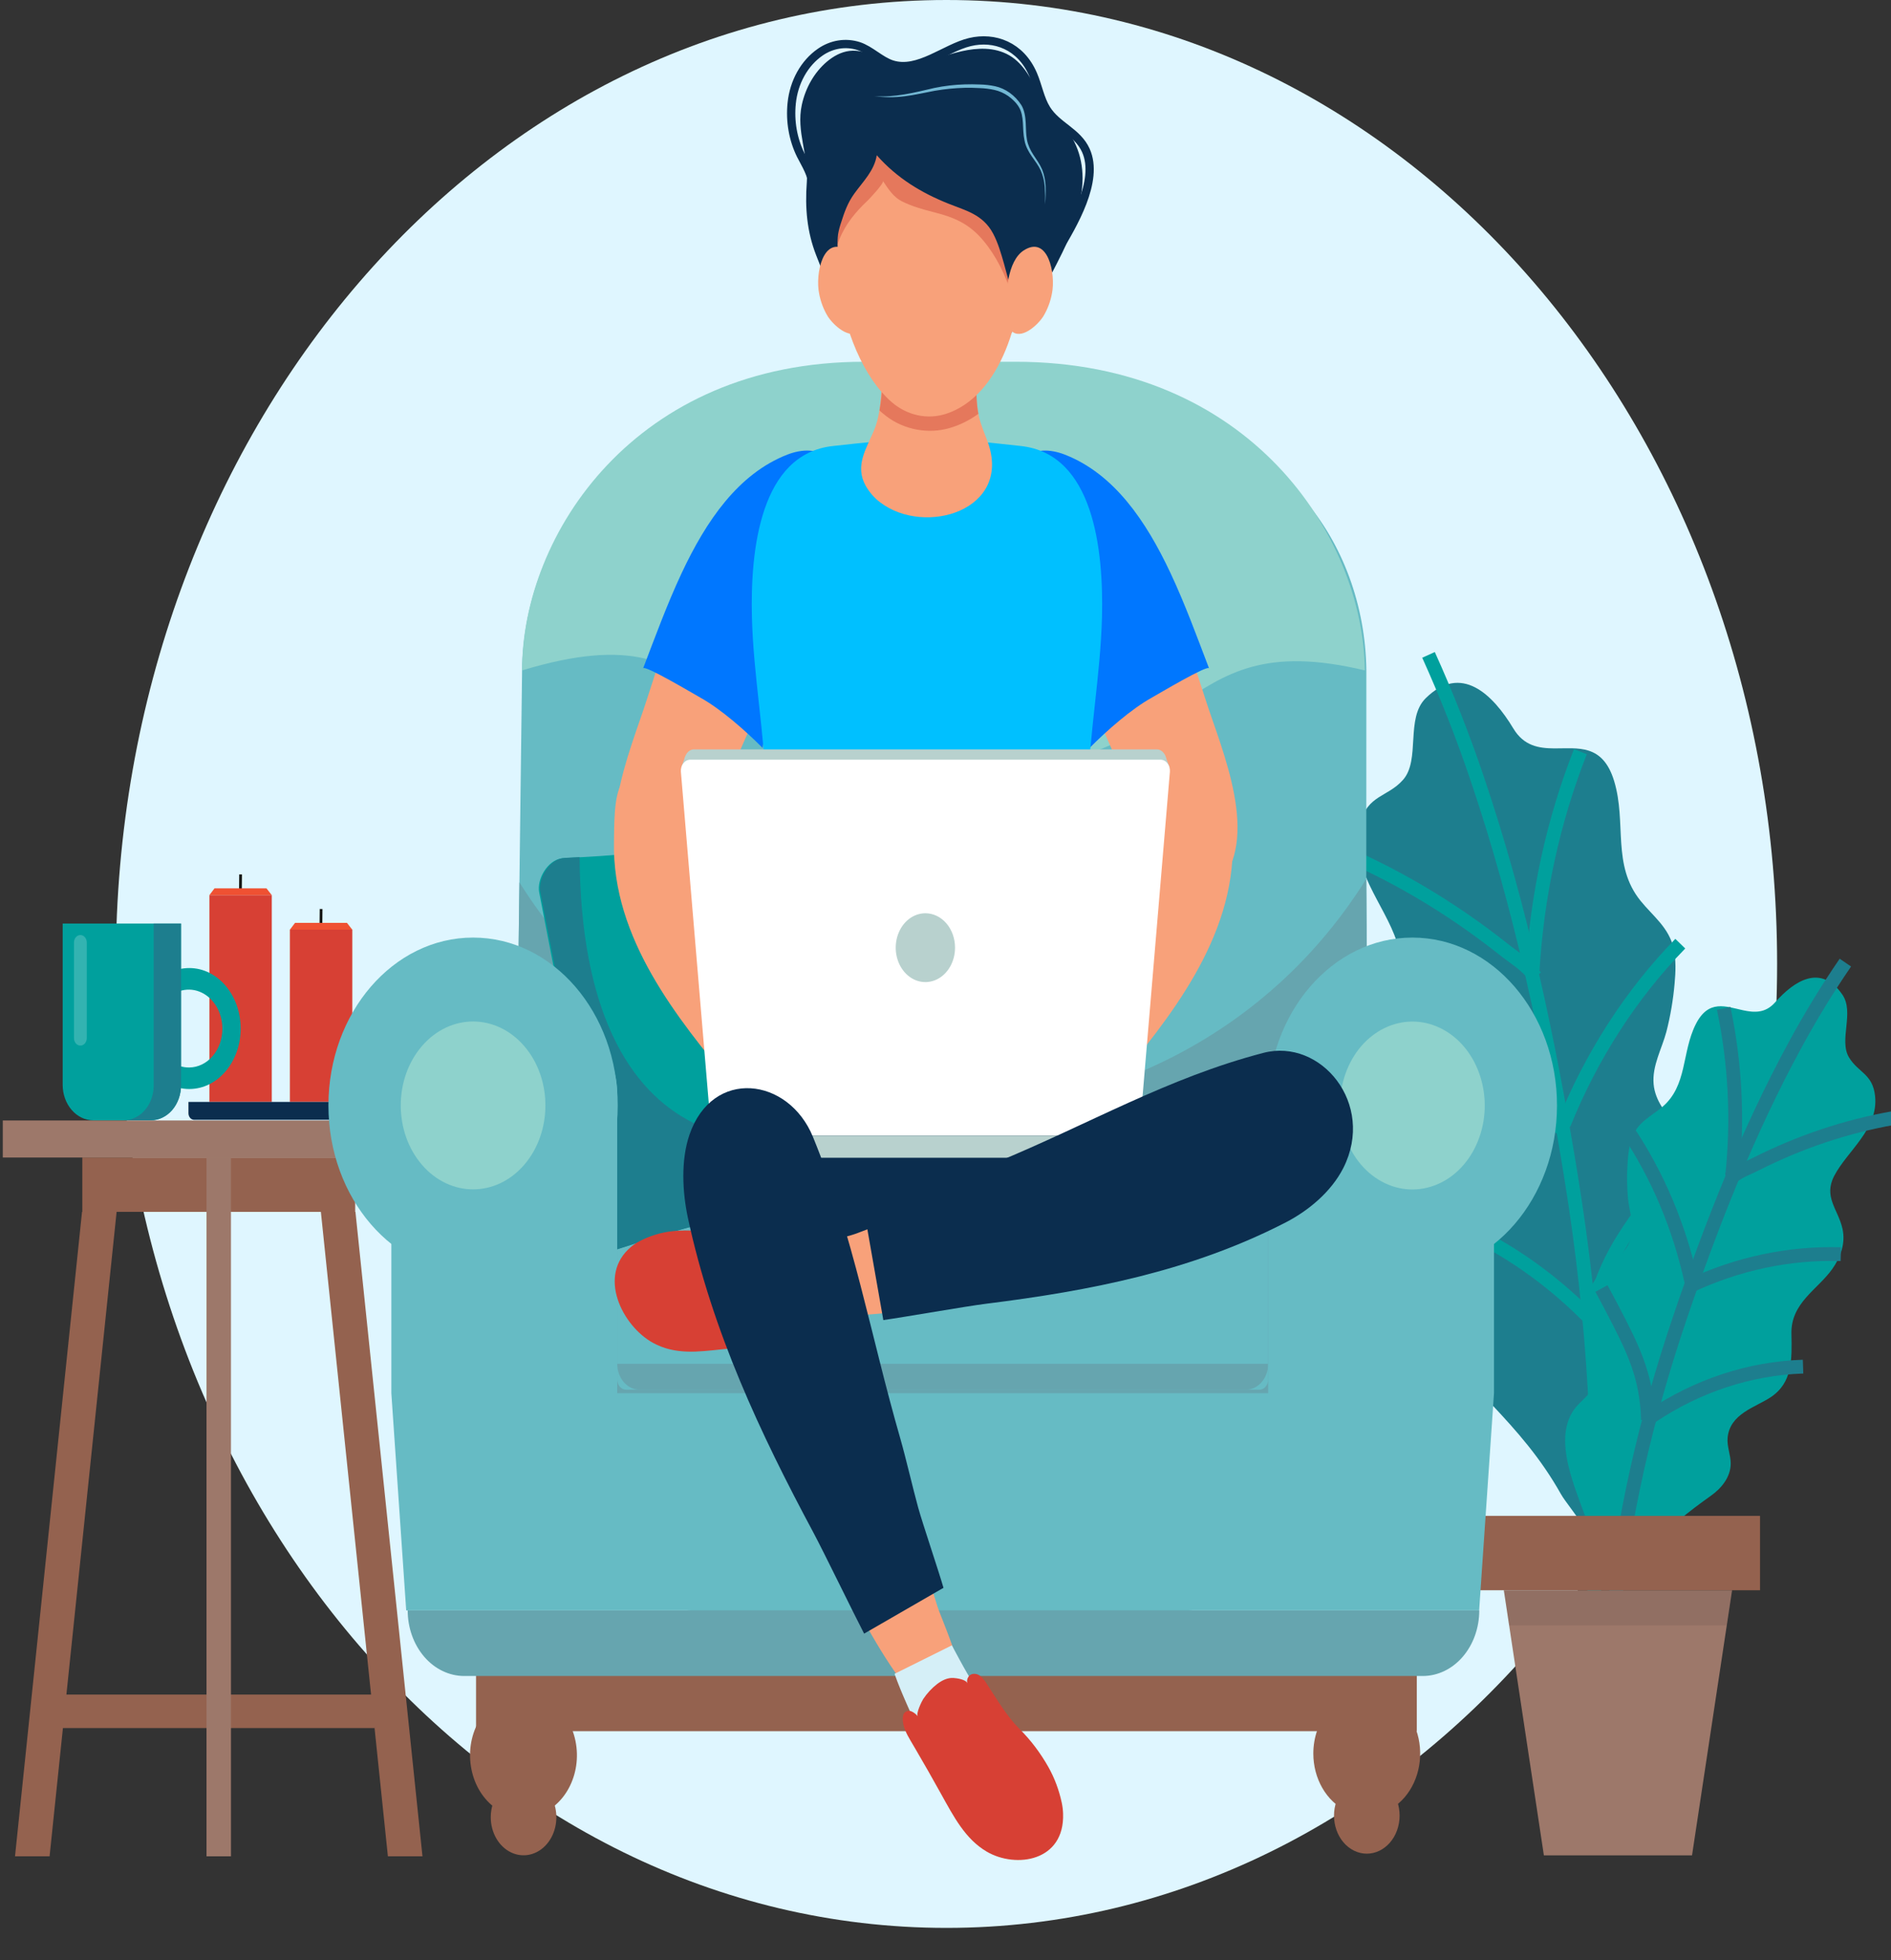 <svg width="685" height="710" viewBox="0 0 685 710" fill="none" xmlns="http://www.w3.org/2000/svg">
<rect x="0" y="0" width="685" height="710" fill="#333333" stroke="none"/>
<g clip-path="url(#clip0)">
<path d="M342.855 698.305C509.033 698.305 643.746 541.984 643.746 349.152C643.746 156.321 509.033 0 342.855 0C176.678 0 41.964 156.321 41.964 349.152C41.964 541.984 176.678 698.305 342.855 698.305Z" fill="#DFF6FF"/>
<path d="M562.998 271.082C557.424 271.043 552.015 270.211 548.198 263.871C540.708 251.419 529.273 240.243 516.448 252.904C509.052 260.204 514.614 275.225 508.25 282.451C502.62 288.84 495.455 287.781 492.584 298.388C488.349 313.988 501.695 327.658 505.981 341.149C509.577 352.468 501.49 356.784 497.856 365.604C495.054 372.409 496.496 379.69 499.562 386.193C504.945 397.66 516.879 406.891 514.115 421.734C511.808 434.107 509.662 445.169 519.084 454.557C525.541 460.992 537.527 466.861 536.614 478.774C536.29 482.991 533.773 486.584 533.086 490.742C531.995 497.319 535.646 503.724 539.911 508.237C549.614 518.512 558.136 528.198 565.404 541.125C568.509 546.644 580.942 559.116 575.973 566.669C585.006 552.944 594.552 539.631 602.758 525.204C609.51 513.325 619.682 496.003 612.756 481.363C610.623 476.819 606.597 473.444 605.505 468.401C603.526 459.319 611.216 450.895 614.074 443.159C618.561 431.028 615.268 416.928 607.36 407.831C603.62 403.525 599.559 398.784 599.013 392.701C598.412 386.059 601.999 379.868 603.628 373.741C605.097 368.022 606.096 362.156 606.614 356.22C607.002 352.077 607.151 347.836 606.311 343.787C604.712 336.081 598.732 331.795 594.309 326.326C583.77 313.315 589.31 298.006 584.704 282.881C580.566 269.311 571.588 271.137 562.998 271.082Z" fill="#1D7E8E"/>
<path d="M577.099 582.14C581.01 530.098 577.419 477.646 569.132 426.396C561.228 377.507 550.855 328.445 535.13 282.099C529.965 266.766 524.068 251.778 517.467 237.204" stroke="#00A09D" stroke-width="5" stroke-miterlimit="10"/>
<path d="M482.066 306.989C504.169 316.049 525.164 328.4 544.526 343.733C549.426 347.623 552.16 348.811 556.246 353.81" stroke="#00A09D" stroke-width="5" stroke-miterlimit="10"/>
<path d="M566.718 409.563C545.448 393.636 521.586 382.948 496.611 378.16" stroke="#00A09D" stroke-width="5" stroke-miterlimit="10"/>
<path d="M575.094 476.691C555.256 456.794 531.464 442.938 505.862 436.369" stroke="#00A09D" stroke-width="5" stroke-miterlimit="10"/>
<path d="M555.15 352.092C556.709 324.485 562.582 297.438 572.484 272.27" stroke="#00A09D" stroke-width="5" stroke-miterlimit="10"/>
<path d="M566.444 407.292C576.512 382.344 590.883 360.058 608.67 341.813" stroke="#00A09D" stroke-width="5" stroke-miterlimit="10"/>
<path d="M576.399 478.591C577.788 470.892 580.206 463.493 583.565 456.661C587.468 448.742 592.577 441.699 597.776 434.844C601.516 429.895 605.323 425.023 609.199 420.229" stroke="#00A09D" stroke-width="5" stroke-miterlimit="10"/>
<path d="M631.42 365.931C635.468 366.797 639.49 367.064 643.013 363.075C649.935 355.25 659.562 348.979 667.354 360.224C671.846 366.708 666.024 376.71 669.777 382.991C673.1 388.529 678.418 388.93 679.241 397.067C680.453 409.064 669.137 416.864 664.42 425.936C660.462 433.568 665.815 437.997 667.406 444.981C668.625 450.365 666.715 455.414 663.725 459.64C658.453 467.094 648.694 471.875 648.929 483.085C649.125 492.444 649.355 500.799 641.409 506.094C635.958 509.727 626.566 512.034 625.807 520.848C625.538 523.956 626.933 526.97 626.937 530.093C626.937 535.043 623.525 539.096 619.883 541.685C611.621 547.579 604.285 553.236 597.469 561.447C594.56 564.951 584.051 572.004 586.755 578.275C581.842 566.891 576.519 555.681 572.254 543.897C568.773 534.206 563.463 519.982 570.232 510.494C572.335 507.525 575.644 505.728 577.056 502.254C579.577 495.983 575.005 488.643 573.849 482.575C572.04 473.058 576.114 463.362 582.934 458.027C586.162 455.503 589.673 452.721 590.794 448.396C592.023 443.674 590.159 438.606 589.707 433.899C589.319 429.507 589.29 425.083 589.621 420.685C589.835 417.616 590.231 414.518 591.327 411.716C593.405 406.381 598.254 404.238 602.118 400.981C611.314 393.231 609.122 381.239 614.266 371.009C618.889 361.823 625.184 364.594 631.42 365.931Z" fill="#00A09D"/>
<path d="M584.077 589.302C587.446 550.925 596.309 513.454 608.431 477.606C619.994 443.412 633.369 409.494 650.306 378.403C655.882 368.109 661.946 358.184 668.472 348.672" stroke="#1D7E8E" stroke-width="5" stroke-miterlimit="10"/>
<path d="M685.848 404.975C668.734 407.997 652.032 413.585 636.159 421.6C632.137 423.629 630.013 424.075 626.451 427.044" stroke="#1D7E8E" stroke-width="5" stroke-miterlimit="10"/>
<path d="M612.227 465.782C629.554 457.649 648.136 453.729 666.821 454.265" stroke="#1D7E8E" stroke-width="5" stroke-miterlimit="10"/>
<path d="M598.122 513.132C614.882 501.887 633.79 495.657 653.143 495.003" stroke="#1D7E8E" stroke-width="5" stroke-miterlimit="10"/>
<path d="M627.454 425.955C629.62 405.674 628.585 385.104 624.4 365.252" stroke="#1D7E8E" stroke-width="5" stroke-miterlimit="10"/>
<path d="M612.675 464.179C608.347 444.466 600.581 425.992 589.856 409.9" stroke="#1D7E8E" stroke-width="5" stroke-miterlimit="10"/>
<path d="M596.945 514.305C596.854 508.499 595.982 502.744 594.36 497.25C592.475 490.87 589.609 484.946 586.657 479.14C584.53 474.957 582.349 470.812 580.114 466.708" stroke="#1D7E8E" stroke-width="5" stroke-miterlimit="10"/>
<path d="M544.752 576.013H627.432L612.926 672.024H559.258L544.752 576.013Z" fill="#9D786A"/>
<path d="M534.626 576.008H637.553V549.059H534.626V576.008Z" fill="#94624F"/>
<path opacity="0.1" d="M625.509 588.742H546.675L544.752 576.013H627.432L625.509 588.742Z" fill="#231F20"/>
<path d="M135.679 613.796H21.044V625.927H135.679V613.796Z" fill="#94624F"/>
<path d="M128.663 419.269H29.813V438.947H128.663V419.269Z" fill="#94624F"/>
<path d="M157.465 405.851H1.006V419.269H157.465V405.851Z" fill="#9D786A"/>
<path d="M153.038 672.38H140.511L116.234 438.942H128.756L153.038 672.38Z" fill="#94624F"/>
<path d="M5.437 672.38H17.96L42.242 438.942H29.715L5.437 672.38Z" fill="#94624F"/>
<path d="M83.669 419.269H74.806V672.38H83.669V419.269Z" fill="#9D786A"/>
<path d="M87.077 323.604L87.149 316.73" stroke="#151614" stroke-miterlimit="10"/>
<path d="M98.452 324.218H75.851V399.12H98.452V324.218Z" fill="#D74034"/>
<path d="M98.452 324.223H75.851L77.711 321.763H96.52L98.452 324.223Z" fill="#EF5132"/>
<path d="M116.242 336.126L116.314 329.251" stroke="#151614" stroke-miterlimit="10"/>
<path d="M127.613 336.74H105.012V399.12H127.613V336.74Z" fill="#D74034"/>
<path d="M127.618 336.74H105.012L106.872 334.28H125.681L127.618 336.74Z" fill="#EF5132"/>
<path d="M68.268 399.125H134.745V403.218C134.745 403.852 134.528 404.46 134.141 404.909C133.755 405.357 133.231 405.609 132.685 405.609H70.328C69.781 405.609 69.257 405.357 68.871 404.909C68.485 404.46 68.268 403.852 68.268 403.218V399.125Z" fill="#0B2D4E"/>
<path d="M22.703 334.522H65.572V392.924C65.572 396.337 64.404 399.61 62.324 402.023C60.244 404.436 57.424 405.792 54.483 405.792H33.792C30.851 405.792 28.03 404.436 25.951 402.023C23.871 399.61 22.703 396.337 22.703 392.924V334.522Z" fill="#00A09D"/>
<path d="M68.566 350.637C58.287 350.637 49.953 360.447 49.953 372.553C49.953 384.659 58.287 394.453 68.566 394.453C78.845 394.453 87.184 384.654 87.184 372.553C87.184 360.452 78.85 350.637 68.566 350.637ZM68.566 386.653C66.156 386.693 63.789 385.901 61.768 384.376C59.747 382.851 58.162 380.663 57.216 378.091C56.269 375.518 56.004 372.677 56.452 369.928C56.901 367.18 58.045 364.648 59.737 362.656C61.429 360.664 63.594 359.3 65.956 358.74C68.317 358.179 70.77 358.446 73 359.507C75.231 360.568 77.139 362.375 78.482 364.698C79.825 367.021 80.543 369.755 80.543 372.553C80.566 376.265 79.317 379.836 77.071 382.481C74.825 385.125 71.766 386.626 68.566 386.653Z" fill="#00A09D"/>
<path opacity="0.2" d="M29.118 378.729C28.503 378.727 27.914 378.442 27.479 377.938C27.045 377.433 26.8 376.75 26.797 376.037V341.362C26.8 340.649 27.045 339.967 27.48 339.463C27.915 338.959 28.503 338.676 29.118 338.675C29.731 338.677 30.319 338.961 30.753 339.465C31.187 339.968 31.431 340.65 31.434 341.362V376.037C31.431 376.749 31.187 377.432 30.753 377.936C30.319 378.44 29.732 378.725 29.118 378.729Z" fill="white"/>
<path d="M55.673 334.522V393.176C55.673 394.831 55.393 396.469 54.847 397.997C54.302 399.526 53.503 400.915 52.495 402.084C51.486 403.254 50.29 404.182 48.972 404.815C47.655 405.448 46.243 405.773 44.818 405.772H54.717C56.143 405.773 57.555 405.448 58.873 404.815C60.19 404.182 61.387 403.254 62.395 402.085C63.404 400.915 64.204 399.526 64.75 397.998C65.295 396.469 65.576 394.831 65.576 393.176V334.522H55.673Z" fill="#1D7E8E"/>
<path d="M262.969 583.323H417.863C460.83 583.323 495.489 542.521 494.862 492.662L494.956 242.832C494.66 219.36 486.417 196.965 472.008 180.488C457.6 164.011 438.182 154.774 417.952 154.774H266.112C245.884 154.777 226.469 164.015 212.063 180.492C197.657 196.969 189.416 219.362 189.121 242.832L185.982 492.662C185.342 542.521 220.001 583.323 262.969 583.323Z" fill="#66BBC4"/>
<path d="M262.969 584.57H417.863C460.83 584.57 495.489 543.763 494.862 493.909C494.862 493.909 495.438 351.449 494.926 318.338C425.101 430.271 258.209 431.4 188.157 319.595C187.552 363.075 185.969 493.909 185.969 493.909C185.342 543.763 220.001 584.57 262.969 584.57Z" fill="#66A5AF"/>
<path d="M226.791 503.367L456.194 503.367C457.961 503.367 459.393 501.705 459.393 499.655V437.735C459.393 435.685 457.961 434.023 456.194 434.023H226.791C225.025 434.023 223.593 435.685 223.593 437.735V499.655C223.593 501.705 225.025 503.367 226.791 503.367Z" fill="#66BBC4"/>
<path d="M231.935 434.018H451.592C453.734 434.019 455.787 435.007 457.301 436.765C458.815 438.523 459.666 440.906 459.666 443.392H223.861C223.861 440.906 224.712 438.523 226.226 436.765C227.74 435.007 229.794 434.019 231.935 434.018Z" fill="#8ED2CC"/>
<path d="M231.667 503.362H451.323C453.464 503.361 455.517 502.373 457.031 500.617C458.545 498.86 459.396 496.478 459.397 493.993H223.593C223.594 496.478 224.445 498.86 225.959 500.617C227.473 502.373 229.526 503.361 231.667 503.362Z" fill="#66A5AF"/>
<path d="M172.449 627.055H513.228V592.073H172.449V627.055Z" fill="#94624F"/>
<path d="M475.741 635.157C475.742 639.599 476.878 643.941 479.005 647.634C481.133 651.326 484.156 654.204 487.693 655.904C491.229 657.603 495.121 658.047 498.875 657.18C502.63 656.312 506.078 654.173 508.784 651.032C511.491 647.89 513.334 643.888 514.08 639.532C514.827 635.175 514.443 630.66 512.978 626.556C511.513 622.452 509.032 618.945 505.849 616.477C502.667 614.009 498.925 612.692 495.097 612.692C492.554 612.692 490.037 613.273 487.689 614.402C485.34 615.531 483.206 617.186 481.409 619.272C479.611 621.358 478.186 623.835 477.213 626.56C476.241 629.286 475.741 632.207 475.741 635.157Z" fill="#94624F"/>
<path d="M506.058 663.001C508.611 655.989 505.783 647.903 499.74 644.939C493.697 641.976 486.728 645.258 484.175 652.27C481.621 659.282 484.449 667.369 490.492 670.332C496.535 673.296 503.504 670.013 506.058 663.001Z" fill="#94624F"/>
<path d="M194.075 657.64C204.479 654.79 210.922 642.694 208.467 630.621C206.011 618.549 195.587 611.072 185.183 613.921C174.779 616.771 168.336 628.867 170.791 640.94C173.247 653.012 183.671 660.489 194.075 657.64Z" fill="#94624F"/>
<path d="M177.772 658.22C177.772 660.948 178.469 663.614 179.775 665.882C181.081 668.149 182.937 669.917 185.108 670.96C187.28 672.004 189.669 672.276 191.974 671.744C194.28 671.211 196.397 669.898 198.058 667.969C199.72 666.04 200.852 663.583 201.31 660.908C201.768 658.232 201.532 655.46 200.632 652.94C199.732 650.421 198.208 648.268 196.253 646.753C194.299 645.239 192.001 644.431 189.65 644.432C188.09 644.432 186.545 644.788 185.104 645.481C183.662 646.175 182.353 647.19 181.249 648.471C180.146 649.751 179.271 651.271 178.675 652.944C178.078 654.617 177.771 656.41 177.772 658.22Z" fill="#94624F"/>
<path d="M195.306 323.184C196.193 327.861 213.22 415.062 214.034 421.917C214.849 428.772 213.761 450.375 213.8 446.53C213.838 442.684 213.54 454.676 220.035 453.488C223.281 452.899 248.002 443.639 273.103 439.046C298.267 434.439 323.824 434.493 326.294 433.978C331.229 432.949 332.982 429.826 334.645 420.957C336.308 412.088 325.181 376.225 323.445 364.619C321.709 353.013 320.822 309.439 319.674 303.743C318.147 296.205 311.895 293.844 306.542 294.681C303.484 295.175 272.032 302.822 247.478 306.688C223.251 310.498 205.913 310.518 203.376 310.914C198.266 311.716 194.419 318.497 195.306 323.184Z" fill="#00A09D"/>
<path d="M195.745 323.109C196.632 327.786 213.659 414.988 214.474 421.843C215.288 428.697 214.205 450.301 214.239 446.455C214.273 442.61 213.979 454.602 220.479 453.414C223.721 452.825 248.441 443.565 273.546 438.972C298.651 434.379 324.268 434.419 326.737 433.904C331.672 432.875 333.425 429.752 335.084 420.882C335.839 416.854 333.958 407.257 331.514 396.893C278.737 428.168 210.69 420.704 209.957 310.469C206.702 310.637 204.578 310.721 203.811 310.84C198.705 311.647 194.858 318.432 195.745 323.109Z" fill="#1D7E8E"/>
<path d="M165.181 369.049H200.155C206.367 369.049 212.324 371.912 216.716 377.008C221.108 382.105 223.576 389.017 223.576 396.225V504.614H459.376V396.225C459.376 389.017 461.843 382.105 466.235 377.008C470.628 371.912 476.585 369.049 482.796 369.049H517.77C523.981 369.05 529.938 371.913 534.33 377.01C538.721 382.106 541.189 389.018 541.19 396.225V504.614L535.808 583.308H147.144L141.761 504.614V396.225C141.761 389.017 144.228 382.105 148.621 377.008C153.013 371.912 158.97 369.049 165.181 369.049Z" fill="#66BBC4"/>
<path d="M168.141 607.065H515.382C520.811 607.065 526.019 604.562 529.858 600.107C533.698 595.651 535.855 589.609 535.855 583.308H147.685C147.685 589.605 149.84 595.645 153.676 600.1C157.511 604.554 162.714 607.059 168.141 607.065Z" fill="#66A5AF"/>
<path d="M494.414 242.832C493.8 193.992 452.556 131.037 367.888 131.037H312.944C230.199 131.037 189.109 193.448 189.109 242.832C269.614 218.422 245.835 280.966 341.491 280.966C437.146 280.966 422.427 225.574 494.414 242.832Z" fill="#8ED2CC"/>
<path d="M511.611 461.204C540.55 461.204 564.009 433.982 564.009 400.402C564.009 366.822 540.55 339.6 511.611 339.6C482.673 339.6 459.214 366.822 459.214 400.402C459.214 433.982 482.673 461.204 511.611 461.204Z" fill="#66BBC4"/>
<path d="M535.349 413.36C541.501 398.162 535.871 380.054 522.774 372.915C509.676 365.777 494.071 372.31 487.919 387.508C481.767 402.707 487.398 420.814 500.495 427.953C513.593 435.092 529.197 428.559 535.349 413.36Z" fill="#8ED2CC"/>
<path d="M171.37 461.204C200.308 461.204 223.767 433.982 223.767 400.402C223.767 366.822 200.308 339.6 171.37 339.6C142.431 339.6 118.972 366.822 118.972 400.402C118.972 433.982 142.431 461.204 171.37 461.204Z" fill="#66BBC4"/>
<path d="M189.897 421.898C200.129 410.025 200.129 390.774 189.897 378.901C179.665 367.028 163.076 367.028 152.844 378.901C142.611 390.774 142.611 410.025 152.844 421.898C163.076 433.771 179.665 433.771 189.897 421.898Z" fill="#8ED2CC"/>
<path d="M332.602 205.999C332.601 208.102 333.138 210.158 334.144 211.907C335.15 213.656 336.581 215.019 338.255 215.825C339.929 216.63 341.771 216.841 343.548 216.432C345.326 216.022 346.959 215.01 348.24 213.523C349.522 212.037 350.395 210.142 350.749 208.08C351.103 206.018 350.921 203.88 350.228 201.937C349.535 199.994 348.361 198.333 346.854 197.165C345.347 195.997 343.576 195.373 341.764 195.373C339.335 195.373 337.005 196.492 335.287 198.485C333.569 200.478 332.603 203.181 332.602 205.999Z" fill="#66A5AF"/>
<path d="M396.063 445.248C392.523 447.207 388.886 448.921 385.17 450.38C368.718 457.078 351.661 461.574 334.329 463.783C316.241 466.089 297.06 465.639 281.045 455.621C254.468 438.997 257.74 409.727 257.74 379.897C257.74 377.684 258.497 375.562 259.846 373.997C261.194 372.432 263.023 371.553 264.931 371.553H384.04C390.438 371.553 397.561 370.518 403.907 371.553C407.494 372.137 410.527 372.454 412.135 377.175C413.265 380.481 412.561 387.836 413.073 391.607C414.962 405.649 417.679 423.486 408.624 434.825C405.097 439.274 400.747 442.575 396.063 445.248Z" fill="#0B2D4E"/>
<path d="M275.726 350.147C275.201 348.776 274.677 347.376 274.118 345.93C268.314 330.86 264.076 315.041 261.493 298.808C260.563 292.963 259.62 286.569 255.773 282.644C250.446 277.2 240.069 277.917 233.471 278.942C230.391 279.437 227.167 280.654 225.307 283.545C222.219 288.336 222.531 299.15 222.407 304.921C221.669 340.011 245.575 369.014 265.042 392.691C268.791 397.25 272.86 401.857 278.05 403.703C283.241 405.549 289.835 403.629 292.125 397.908C293.793 393.706 292.769 388.776 291.451 384.411C289.182 376.908 285.766 370.033 281.88 363.51C279.227 359.105 277.5 354.799 275.726 350.147Z" fill="#F8A17A"/>
<path d="M393.231 350.147C393.756 348.776 394.281 347.376 394.839 345.93C400.645 330.86 404.883 315.042 407.464 298.808C408.394 292.963 409.337 286.569 413.188 282.644C418.511 277.2 428.888 277.917 435.486 278.942C438.57 279.437 441.79 280.654 443.65 283.545C446.738 288.336 446.431 299.15 446.55 304.921C447.288 340.006 423.386 369.014 403.899 392.691C400.149 397.25 396.085 401.857 390.89 403.703C385.695 405.549 379.105 403.629 376.836 397.908C375.168 393.706 376.192 388.776 377.51 384.411C379.779 376.908 383.195 370.033 387.081 363.51C389.73 359.105 391.457 354.799 393.231 350.147Z" fill="#F8A17A"/>
<path d="M239.698 237.066C237.843 242.485 236.06 247.954 234.307 253.399C228.31 272.102 214.043 303.827 230.131 321.065C231.957 323.045 236.341 322.911 238.602 322.392C245.076 320.907 248.335 313.908 251.504 307.954C261.02 290.083 267.921 270.503 277.095 252.384C283.715 239.308 287.067 223.713 290.245 209.142C292.347 199.501 295.051 185.697 288.044 177.709C286.604 176.093 284.875 174.865 282.98 174.111C281.084 173.357 279.069 173.097 277.078 173.349C274.685 173.671 272.416 174.73 270.254 175.962C268.384 176.977 266.63 178.257 265.033 179.773C261.143 183.624 259.262 189.177 256.929 194.319C254.204 200.352 251.414 206.326 248.868 212.463C245.545 220.535 242.534 228.761 239.698 237.066Z" fill="#F8A17A"/>
<path d="M246.936 207.553C255.825 188.627 267.409 171.607 285.216 164.663C290.334 162.683 296.629 162.188 300.455 166.583C302.857 169.34 303.722 173.512 303.522 177.407C303.228 183.079 301.018 188.454 299.888 193.943C296.885 208.605 292.327 222.779 286.321 236.14C285.041 239.016 275.534 270.191 276.302 270.964C270.04 264.653 261.118 256.794 253.628 252.651C251.64 251.552 233.492 240.714 232.967 242.084C237.173 231.087 241.583 218.976 246.936 207.553Z" fill="#0077FF"/>
<path d="M431.319 237.066C433.17 242.485 434.953 247.954 436.706 253.399C442.703 272.102 456.97 303.827 440.882 321.065C439.056 323.045 434.672 322.911 432.411 322.392C425.937 320.907 422.678 313.908 419.509 307.954C409.994 290.083 403.092 270.503 393.918 252.384C387.294 239.308 383.946 223.713 380.769 209.142C378.662 199.501 375.957 185.697 382.965 177.709C384.406 176.092 386.135 174.863 388.031 174.11C389.927 173.356 391.943 173.096 393.935 173.349C396.324 173.671 398.593 174.73 400.759 175.962C402.628 176.977 404.38 178.257 405.976 179.773C409.866 183.624 411.747 189.177 414.08 194.319C416.805 200.352 419.594 206.326 422.141 212.463C425.468 220.535 428.479 228.761 431.319 237.066Z" fill="#F8A17A"/>
<path d="M424 207.553C415.107 188.627 403.528 171.607 385.716 164.663C380.598 162.683 374.307 162.188 370.477 166.583C368.08 169.34 367.21 173.512 367.41 177.407C367.704 183.079 369.918 188.454 371.044 193.943C374.049 208.604 378.607 222.778 384.611 236.14C385.891 239.016 395.398 270.191 394.635 270.964C400.892 264.653 409.814 256.794 417.304 252.651C419.292 251.552 437.44 240.714 437.965 242.084C433.759 231.087 429.366 218.976 424 207.553Z" fill="#0077FF"/>
<path d="M398.704 352.879C398.588 352.315 398.473 351.751 398.362 351.187C394.157 330.063 393.538 308.261 394.067 286.673C394.583 265.505 398.644 244.678 399.186 223.495C399.791 199.07 396.127 164.376 369.786 161.55C358.892 160.387 347.935 159.021 336.965 158.872V158.867C336.573 158.867 336.185 158.867 335.792 158.867C335.4 158.867 335.012 158.867 334.619 158.867C323.649 159.016 312.692 160.382 301.778 161.545C275.436 164.371 271.772 199.065 272.378 223.49C272.907 244.673 276.967 265.5 277.496 286.668C278.025 308.256 277.406 330.058 273.205 351.182L272.86 352.874C272.032 356.834 270.697 360.867 271.324 364.886C272.676 373.572 290.697 377.784 296.77 379.655C308.094 383.119 319.802 384.693 331.45 385.693L334.59 385.955V386.143L335.784 386.049L336.982 386.143V385.955L340.117 385.693C351.778 384.703 363.473 383.139 374.797 379.655C380.875 377.784 398.896 373.572 400.243 364.886C400.866 360.872 399.531 356.839 398.704 352.879Z" fill="#00C0FF"/>
<path d="M318.83 181.946C335.097 194.403 366.757 184.742 357.783 160.03C356.696 157.031 355.374 154.131 354.649 151.003C353.442 145.811 353.561 140.466 353.685 135.165C353.83 128.998 353.872 122.822 354.167 116.665C348.195 115.373 343.397 114.729 337.08 114.997C331.856 115.219 326.635 114.655 321.414 114.972C321 114.947 320.589 115.072 320.237 115.328C320.109 115.482 320.009 115.663 319.943 115.862C319.876 116.061 319.844 116.273 319.849 116.486C319.15 124.806 319.849 133.235 319.29 141.574C318.983 146.242 318.437 151.577 316.595 155.927C313.771 162.584 309.57 168.766 313.609 175.992C314.978 178.371 316.756 180.398 318.83 181.946Z" fill="#F8A17A"/>
<path d="M354.41 149.884C353.471 145.059 353.715 139.986 353.83 135.116C353.975 128.949 354.017 122.772 354.307 116.615C348.362 115.323 343.538 114.68 337.247 114.947C332.022 115.17 326.801 114.606 321.576 114.947C321.163 114.923 320.754 115.048 320.404 115.304C320.276 115.457 320.176 115.638 320.109 115.837C320.042 116.036 320.01 116.248 320.015 116.462C319.316 124.781 320.015 133.21 319.457 141.55C319.3 143.947 319.006 146.329 318.578 148.682C319.397 149.419 320.233 150.127 321.09 150.775C327.539 155.67 336.236 157.298 343.952 155.051C347.653 153.989 351.184 152.244 354.41 149.884Z" fill="#E5785C"/>
<path d="M248.279 273.839L246.795 277.917H423.689L421.915 273.334L248.279 273.839Z" fill="#B8D1CE"/>
<path d="M411.486 407.628H258.938L248.011 275.844C247.961 275.29 248.011 274.731 248.158 274.201C248.306 273.672 248.546 273.184 248.866 272.769C249.185 272.353 249.575 272.02 250.012 271.79C250.449 271.56 250.922 271.439 251.402 271.434H419.023C419.504 271.436 419.98 271.554 420.419 271.783C420.858 272.011 421.251 272.344 421.573 272.759C421.894 273.175 422.137 273.664 422.286 274.195C422.434 274.727 422.485 275.288 422.435 275.844L411.486 407.628Z" fill="#B8D1CE"/>
<path d="M412.685 411.355H257.74L246.65 279.57C246.602 279.012 246.656 278.449 246.808 277.916C246.959 277.383 247.205 276.894 247.53 276.478C247.855 276.063 248.251 275.731 248.693 275.504C249.135 275.277 249.613 275.16 250.096 275.161H420.337C420.82 275.16 421.298 275.277 421.74 275.504C422.182 275.731 422.578 276.063 422.903 276.478C423.228 276.894 423.474 277.383 423.625 277.916C423.777 278.449 423.831 279.012 423.783 279.57L412.685 411.355Z" fill="white"/>
<path d="M412.587 411.355H257.74V419.353H412.587V411.355Z" fill="#B8D1CE"/>
<path d="M345.956 343.258C345.956 345.724 345.326 348.134 344.145 350.184C342.965 352.234 341.287 353.832 339.324 354.776C337.361 355.72 335.2 355.967 333.116 355.486C331.032 355.004 329.118 353.817 327.615 352.074C326.113 350.33 325.089 348.108 324.675 345.69C324.26 343.272 324.473 340.765 325.286 338.487C326.099 336.209 327.476 334.262 329.243 332.892C331.01 331.522 333.087 330.791 335.212 330.791C336.623 330.79 338.021 331.112 339.324 331.738C340.628 332.365 341.813 333.283 342.811 334.441C343.808 335.598 344.6 336.973 345.139 338.486C345.679 339.999 345.957 341.62 345.956 343.258Z" fill="#B8D1CE"/>
<path d="M326.771 440.219C321.154 442.56 315.516 444.822 309.873 446.911C304.098 449.044 270.991 455.221 277.56 470.024C278.839 472.929 281.974 473.879 284.742 474.478C300.673 477.893 316.889 476.354 332.977 474.112" fill="#F8A17A"/>
<path d="M302.797 477.002C295.973 479.289 288.602 480.432 282.183 482.14C279.291 482.907 276.395 483.679 273.465 484.223C268.808 485.085 264.082 485.377 259.39 485.664L249.128 486.297C247.269 486.411 245.319 486.505 243.622 485.604C241.596 484.525 240.295 482.229 239.101 480.041C236.734 475.706 233.927 471.627 231.948 467.015C230.668 463.996 229.308 461.046 230.728 457.73C231.487 456.139 232.478 454.714 233.658 453.518C235.083 451.877 236.672 450.441 238.393 449.242C244.117 445.456 250.194 447.119 256.268 448.554C262.696 450.068 269.123 451.801 275.692 452.251C282.763 452.746 289.814 451.716 296.834 450.87" fill="#D5EFF7"/>
<path d="M278.805 487.163L282.055 486.916C284.614 486.733 287.792 486.391 289.767 484.283C290.086 483.967 290.341 483.573 290.513 483.13C290.897 482.016 290.368 480.699 289.541 479.982C288.668 479.328 287.671 478.934 286.636 478.834C287.822 479.041 289.622 473.919 289.822 472.974C290.403 470.282 290.608 467.5 290.428 464.733C290.223 462.224 289.669 459.818 288.244 457.888C287.515 456.898 284.973 453.884 283.65 454.33C284.798 453.944 285.357 452.281 285.032 450.949C284.708 449.618 283.633 448.673 282.499 448.237C281.342 447.872 280.142 447.733 278.946 447.826C272.672 447.93 266.3 448.435 260.094 447.02C254.74 445.764 249.261 445.396 243.818 445.926C239.617 446.345 235.506 447.581 231.658 449.583C230.608 450.125 229.608 450.788 228.672 451.563C216.09 462.006 225.525 480.363 236.525 486.386C244.663 490.841 253.001 489.633 261.625 488.727C267.362 488.133 273.056 487.609 278.805 487.163Z" fill="#D74034"/>
<path d="M364.621 123.049C359.69 129.953 352.78 134.502 345.939 138.674C344.259 139.699 342.553 140.718 340.706 141.218C335.042 142.752 329.322 139.189 324.596 135.279C318.062 129.827 312.163 123.417 307.045 116.209C301.905 108.964 299.031 101.05 295.678 92.527C292.326 84.004 291.562 75.318 292.266 65.939C292.996 56.308 288.355 47.701 290.454 37.961C291.816 31.723 294.999 26.226 299.462 22.405C301.893 20.342 304.712 18.802 307.702 18.446C314.39 17.605 320.071 22.9 326.69 23.242C333.31 23.583 339.78 20.767 346.187 19.094C351.787 17.61 357.92 16.803 363.478 19.01C369.662 21.485 372.639 26.929 376.06 33.309C378.981 38.753 383.383 42.816 386.898 47.662C391.589 54.125 393.099 62.346 391.589 70.76C390.274 78.034 387.991 85.025 384.82 91.483C382.104 96.971 379.148 102.757 375.953 107.959C373.518 111.918 370.835 114.843 368.003 118.298C366.792 119.728 365.768 121.436 364.621 123.049Z" fill="#0B2D4E"/>
<path d="M370.677 90.008C370.571 82.089 369.564 74.62 367.76 68.414C359.967 41.638 331.037 35.338 313.81 54.818C294.616 76.546 302.468 127.87 323.048 145.692C325.823 148.058 329.022 149.668 332.407 150.402C335.792 151.135 339.276 150.973 342.6 149.929C362.612 143.45 371.014 114.695 370.677 90.008Z" fill="#F8A17A"/>
<path d="M375.403 68.325C366.638 41.569 333.988 35.303 314.518 54.813C309.967 59.372 305.134 66.553 303.002 73.126C300.741 80.164 301.334 87.944 301.957 95.397C302.443 89.226 304.942 83.678 308.427 79.065C310.167 76.81 312.066 74.727 314.104 72.839C314.838 72.151 320.357 66.33 319.828 65.534C321.79 68.503 323.739 71.473 326.763 72.957C330.546 74.818 334.479 75.897 338.475 76.917C345.543 78.699 351.079 81.005 356.205 87.142C360.944 92.814 364.378 99.867 366.655 107.281C367.376 109.622 368.604 113.22 371.244 112.176C371.871 111.928 377.305 107.226 377.361 106.9C378.303 101.307 378.739 95.616 378.662 89.919C378.559 82.015 377.438 74.526 375.403 68.325Z" fill="#E5785C"/>
<path d="M359.78 84.662C361.537 87.998 362.616 91.755 363.678 95.467C365.359 101.342 366.664 107.657 368.843 113.284C376.184 108.137 381.025 96.011 384.368 87.241C387.354 79.461 388.169 73.274 385.648 65.113C384.023 59.837 380.909 55.15 377.211 51.131C366.548 39.525 350.537 33.616 335.101 34.798C329.676 35.209 325.257 37.426 320.173 39.139C315.482 40.713 311.92 41.742 308.487 46.206C305.433 50.166 303.471 55.115 301.935 60.139C299.427 68.32 298.011 76.754 298.562 85.445C298.916 90.998 298.945 96.501 303.68 99.525C303.597 96.226 303.515 92.918 303.432 89.602C303.347 88.019 303.398 86.431 303.586 84.861C303.825 83.474 304.171 82.116 304.622 80.802C305.902 76.749 307.049 73.497 309.446 70.156C312.581 65.791 316.723 61.836 317.601 56.239C325.027 64.613 333.809 69.859 343.546 73.759C349.735 76.234 356.026 77.654 359.699 84.514L359.78 84.662Z" fill="#0B2D4E"/>
<path d="M370.818 90.716C379.655 84.974 382.513 99.218 381.054 106.34C380.496 109.304 379.432 112.108 377.924 114.586C375.838 117.857 369.82 123.321 366.327 119.807C364.732 118.209 364.548 115.472 364.476 113.027C364.279 106.484 364.847 94.606 370.818 90.716Z" fill="#F8A17A"/>
<path d="M306.96 90.716C298.122 84.974 295.265 99.218 296.723 106.34C297.28 109.304 298.343 112.108 299.85 114.586C301.935 117.857 307.954 123.321 311.447 119.807C313.042 118.209 313.225 115.472 313.298 113.027C313.498 106.484 312.948 94.606 306.96 90.716Z" fill="#F8A17A"/>
<path d="M294.365 67.518C294.288 63.336 291.895 59.782 290.07 56.179C287.26 50.483 286.11 43.887 286.79 37.372C287.173 33.585 288.302 29.951 290.087 26.75C291.873 23.549 294.269 20.867 297.09 18.911C299.162 17.47 301.464 16.53 303.857 16.146C306.25 15.763 308.685 15.944 311.016 16.679C315.371 18.119 318.906 21.985 323.133 23.331C332.606 26.335 342.327 17.392 351.318 15.244C360.236 13.101 369.773 16.585 374.234 26.993C375.996 31.096 376.768 35.853 379.071 39.535C382.91 45.682 390.297 47.716 393.351 54.492C398.341 65.563 388.425 81.742 383.379 90.344" stroke="#0B2D4E" stroke-width="3" stroke-miterlimit="10"/>
<path d="M316.748 34.833C324.097 35.382 331.25 33.541 338.437 31.863C342.064 31.112 345.736 30.679 349.42 30.567C351.258 30.507 353.105 30.517 354.943 30.601C356.803 30.642 358.657 30.855 360.488 31.24C364.262 32.072 367.637 34.494 369.965 38.04C371.112 39.931 371.436 42.262 371.56 44.39C371.684 46.518 371.637 48.647 372.016 50.641C372.396 52.636 373.249 54.422 374.341 56.085C375.433 57.748 376.653 59.406 377.493 61.366C378.274 63.337 378.709 65.469 378.772 67.637C378.836 69.765 378.769 71.895 378.572 74.012C378.635 71.896 378.594 69.777 378.448 67.667C378.306 65.58 377.806 63.547 376.977 61.688C376.124 59.862 374.9 58.303 373.748 56.63C372.597 54.957 371.517 53.047 371.116 50.864C370.647 48.716 370.656 46.533 370.524 44.459C370.391 42.386 370.063 40.356 369.061 38.748C368.557 37.926 367.964 37.184 367.295 36.541C366.632 35.866 365.918 35.262 365.162 34.734C363.638 33.7 361.974 32.972 360.24 32.581C358.475 32.19 356.684 31.965 354.888 31.908C353.076 31.806 351.261 31.773 349.441 31.809C345.807 31.906 342.181 32.267 338.586 32.888C335.003 33.546 331.382 34.417 327.731 34.868C324.081 35.338 320.396 35.327 316.748 34.833Z" fill="#73B8D4"/>
<path d="M319.981 478.146C327.492 477.096 349.995 473.122 357.404 472.206C394.596 467.554 431.396 460.496 465.85 442.714C473.792 438.596 482.173 431.825 486.63 423.016C498.317 399.798 478.479 375.948 457.665 381.362C422.904 390.41 394.464 407.208 360.884 421.026C355.28 423.332 345.201 428.272 339.52 430.712C334.641 432.805 318.275 438.477 313.362 440.521" fill="#0B2D4E"/>
<path d="M333.941 563.041C335.758 569.42 337.635 575.77 339.635 582.021C341.678 588.416 357.391 621.467 343.721 624.486C341.034 625.08 338.543 622.873 336.496 620.774C324.728 608.693 316.053 593.395 307.919 577.785" fill="#F8A17A"/>
<path d="M324.042 606.283C326.631 613.707 330.265 620.918 332.977 627.629C334.201 630.653 335.421 633.682 336.816 636.607C339.03 641.249 341.657 645.605 344.28 649.97L349.995 659.443C351.032 661.165 352.128 662.952 353.74 663.897C355.664 665.051 357.954 664.833 360.104 664.58C364.369 664.085 368.741 664.14 372.959 663.135C375.719 662.482 378.47 661.913 379.783 658.681C380.377 657.057 380.722 655.325 380.803 653.563C381.037 651.321 381.037 649.055 380.803 646.812C379.877 639.468 375.151 635.078 370.566 630.549C365.73 625.753 360.756 621.091 356.525 615.538C351.979 609.554 348.421 602.67 344.805 595.964" fill="#D5EFF7"/>
<path d="M331.689 633.623L329.906 630.594C328.503 628.218 326.827 625.194 327.036 622.18C327.05 621.708 327.157 621.246 327.347 620.829C327.851 619.839 329.032 619.507 330 619.809C330.951 620.195 331.806 620.844 332.491 621.7C331.638 620.779 333.95 616.122 334.449 615.375C335.878 613.255 337.592 611.417 339.524 609.93C341.299 608.614 343.214 607.664 345.338 607.777C346.425 607.832 349.927 608.272 350.426 609.722C350 608.475 350.742 606.966 351.821 606.481C352.375 606.277 352.962 606.227 353.536 606.336C354.109 606.444 354.652 606.707 355.122 607.104C356.054 607.911 356.864 608.891 357.519 610.005C361.2 615.637 364.676 621.586 369.312 626.243C373.338 630.24 376.855 634.879 379.758 640.022C381.992 643.998 383.634 648.381 384.616 652.989C384.885 654.253 385.045 655.544 385.093 656.845C385.733 674.241 368.007 676.845 357.468 670.703C349.675 666.144 345.487 658.032 340.928 649.846C337.887 644.348 334.833 638.988 331.689 633.623Z" fill="#D74034"/>
<path d="M313.021 591.722C309.225 584.437 298.395 562.11 294.578 554.983C275.419 519.23 258.077 482.377 249.201 441.204C247.17 431.702 246.603 420.234 249.755 411.014C258.064 386.762 285.625 390.118 294.493 411.81C309.306 448.039 315.238 483.293 326.204 521.323C328.034 527.668 330.802 539.561 332.602 546.07C334.142 551.647 340.185 569.549 341.772 575.127" fill="#0B2D4E"/>
</g>
<defs>
<clipPath id="clip0">
<rect width="685" height="710" fill="white"/>
</clipPath>
</defs>
</svg>
